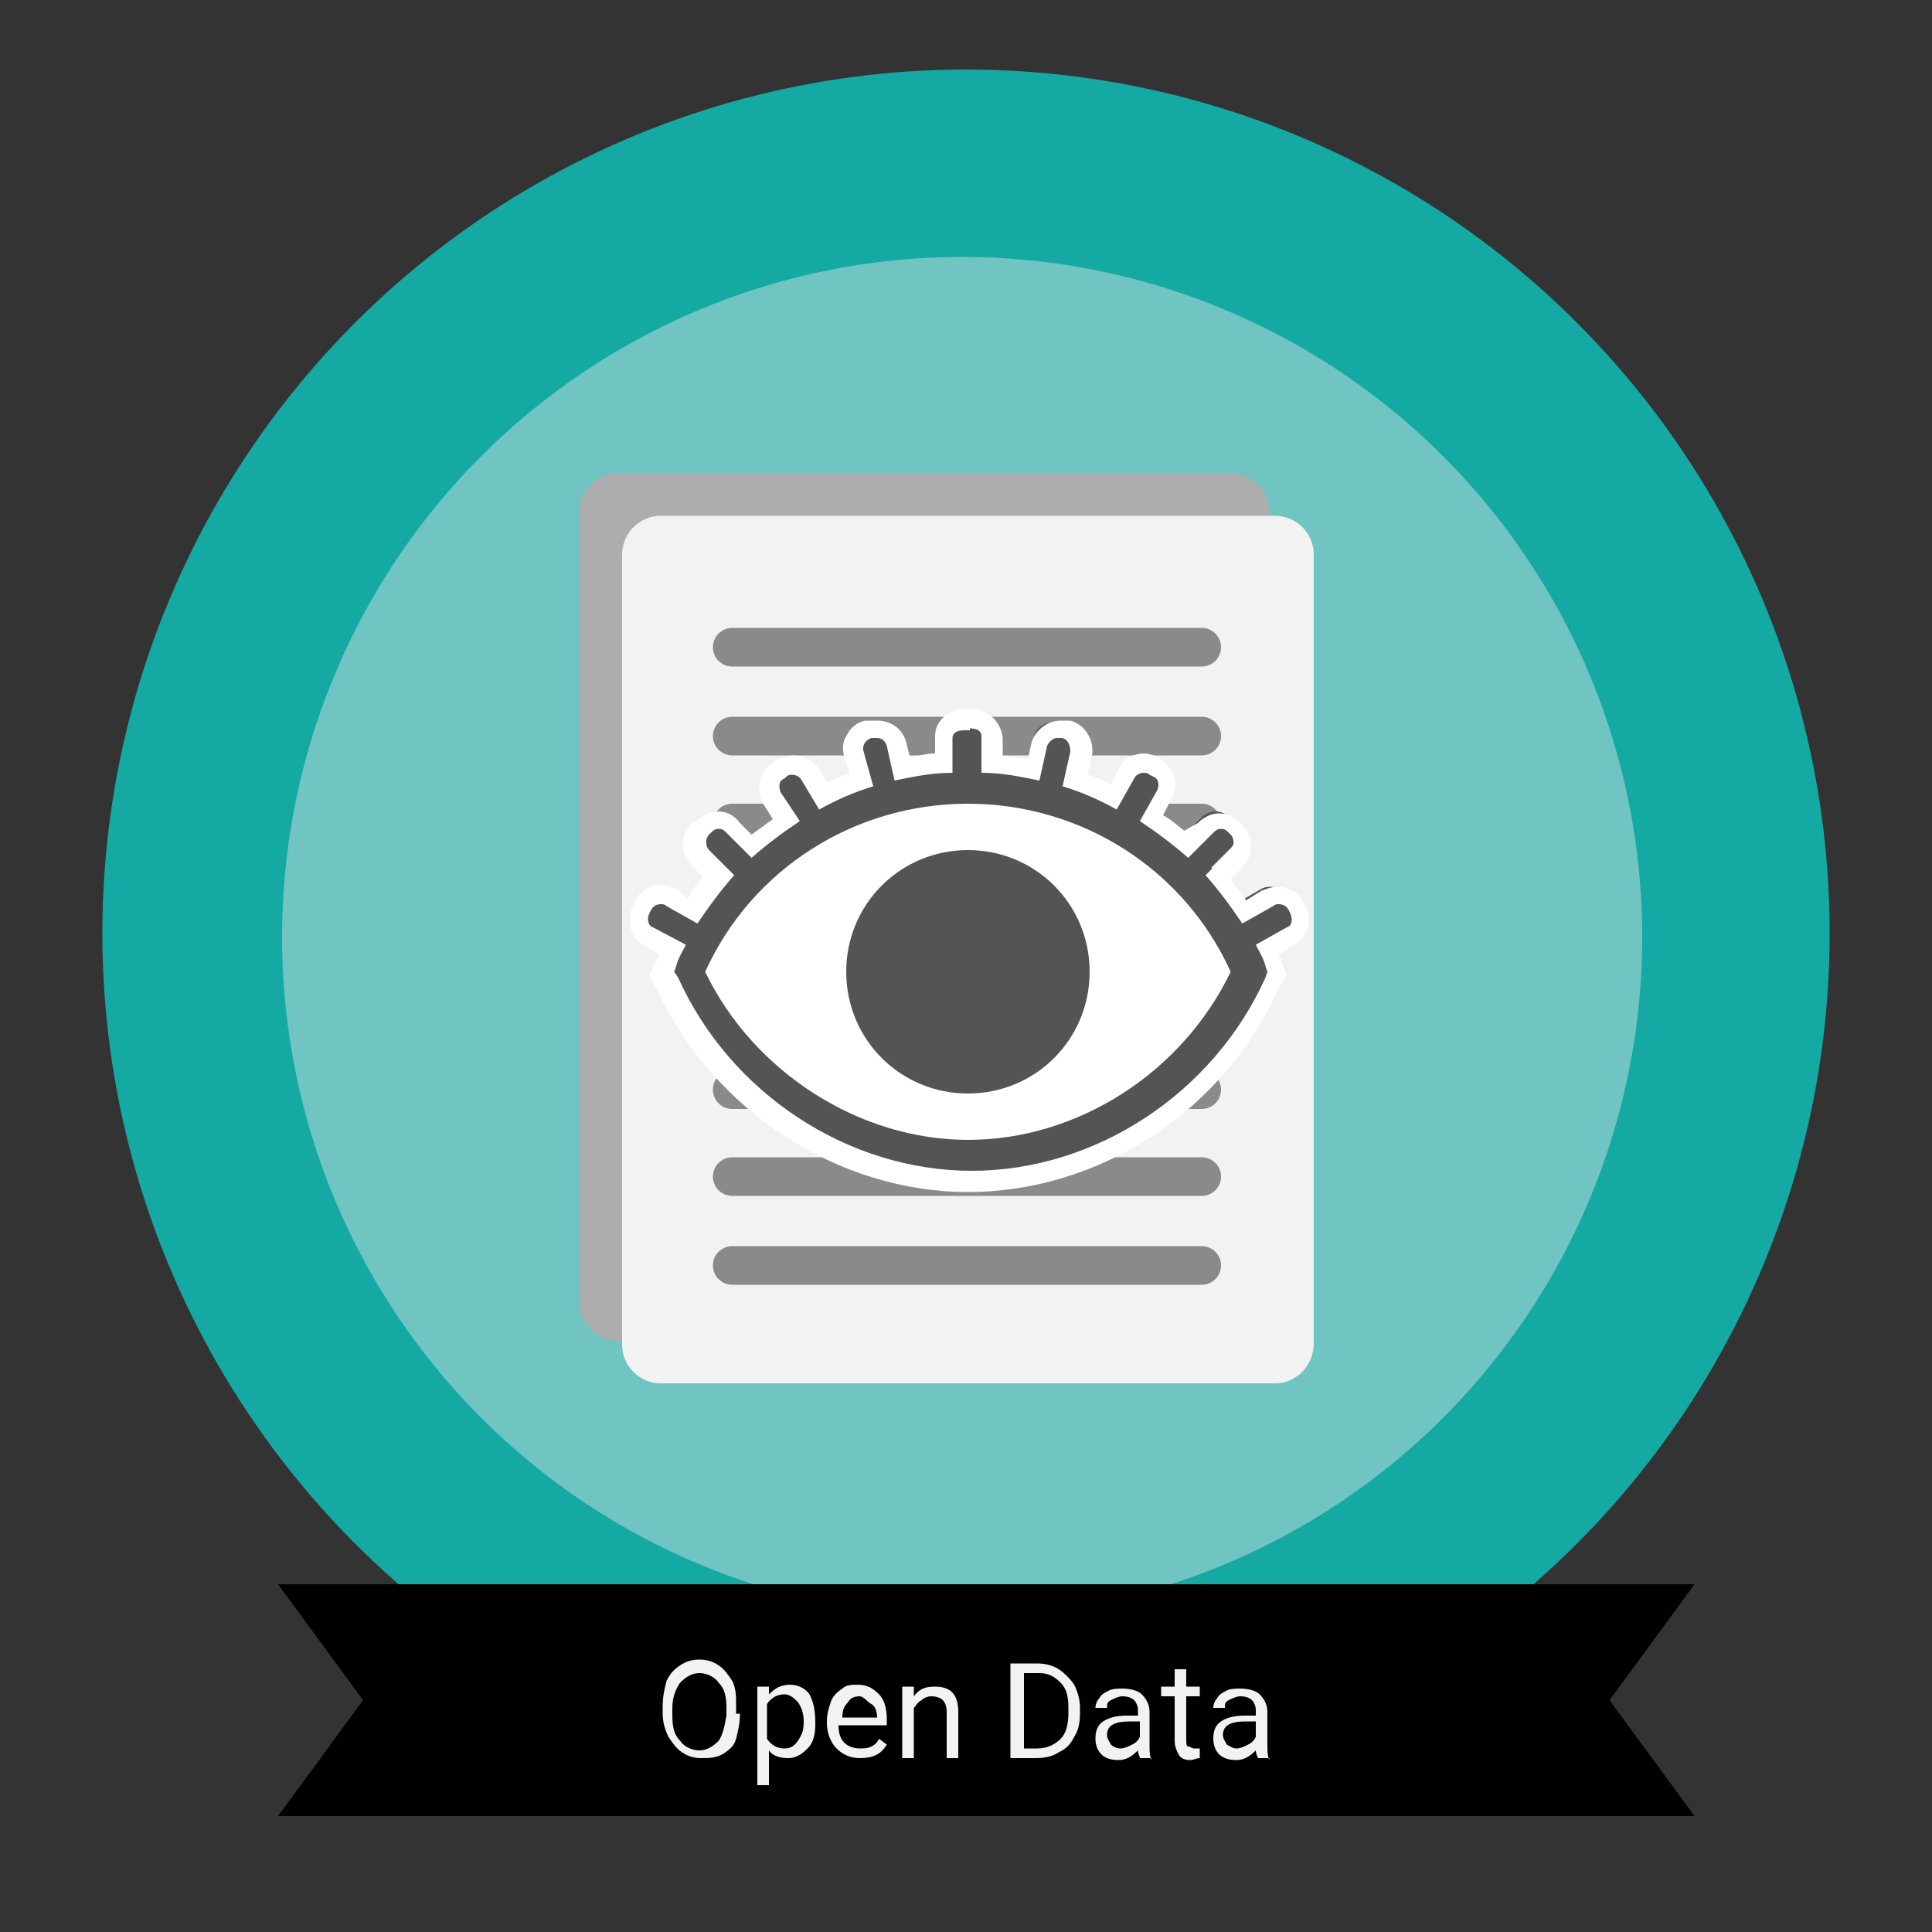 <?xml version="1.0" encoding="utf-8"?>
<!-- Generator: Adobe Illustrator 19.0.0, SVG Export Plug-In . SVG Version: 6.00 Build 0)  -->
<svg version="1.1" id="Layer_1" xmlns="http://www.w3.org/2000/svg" xmlns:xlink="http://www.w3.org/1999/xlink" x="0px" y="0px"
	 viewBox="0 0 100 100" style="enable-background:new 0 0 100 100;" xml:space="preserve">
<rect x="0" y="0" width="100" height="100" fill="#333333" stroke="none"/>
<style type="text/css">
	.st0{fill:#33454C;}
	.st1{fill:#00A199;}
	.st2{fill:#15A9A4;}
	.st3{opacity:0.43;fill:#E8E8E8;}
	.st4{fill:#F2F2F2;}
	.st5{fill:#ADADAD;}
	.st6{fill:none;stroke:#8A8A8A;stroke-width:2;stroke-linecap:round;stroke-miterlimit:10;}
	.st7{fill:#FFFFFF;}
	.st8{fill:#545454;}
</style>
<circle id="XMLID_456_" class="st0" cx="50" cy="48.3" r="44.7"/>
<circle id="XMLID_455_" class="st1" cx="49.8" cy="48.5" r="35.2"/>
<polygon id="XMLID_454_" points="87.7,94 14.4,94 18.8,88 14.4,82 87.7,82 83.3,88 "/>
<circle id="XMLID_453_" class="st2" cx="50" cy="48.3" r="44.7"/>
<circle id="XMLID_452_" class="st3" cx="49.8" cy="48.5" r="35.2"/>
<polygon id="XMLID_451_" points="87.7,94 14.4,94 18.8,88 14.4,82 87.7,82 83.3,88 "/>
<g id="XMLID_16_">
	<path id="XMLID_10_" class="st4" d="M38.3,88.7c0,0.5-0.1,0.9-0.2,1.3s-0.4,0.6-0.7,0.8C37,91,36.7,91,36.3,91
		c-0.4,0-0.7-0.1-1-0.3c-0.3-0.2-0.5-0.5-0.7-0.8c-0.2-0.4-0.3-0.8-0.3-1.2v-0.4c0-0.5,0.1-0.9,0.2-1.3c0.2-0.4,0.4-0.6,0.7-0.8
		c0.3-0.2,0.6-0.3,1-0.3c0.4,0,0.7,0.1,1,0.3c0.3,0.2,0.5,0.5,0.7,0.8c0.2,0.4,0.2,0.8,0.2,1.3V88.7z M37.6,88.4
		c0-0.6-0.1-1-0.4-1.3c-0.2-0.3-0.6-0.5-1-0.5c-0.4,0-0.7,0.2-1,0.5c-0.2,0.3-0.4,0.7-0.4,1.3v0.4c0,0.6,0.1,1,0.4,1.3
		c0.2,0.3,0.6,0.5,1,0.5c0.4,0,0.7-0.2,1-0.5c0.2-0.3,0.3-0.7,0.4-1.3V88.4z"/>
	<path id="XMLID_13_" class="st4" d="M42.2,89.2c0,0.6-0.1,1-0.4,1.3s-0.6,0.5-1,0.5c-0.4,0-0.8-0.1-1-0.4v1.8h-0.6v-5.1h0.6l0,0.4
		c0.3-0.3,0.6-0.5,1.1-0.5c0.4,0,0.8,0.2,1,0.5C42.1,88.1,42.2,88.5,42.2,89.2L42.2,89.2z M41.6,89.1c0-0.4-0.1-0.7-0.3-1
		c-0.2-0.2-0.4-0.4-0.7-0.4c-0.4,0-0.7,0.2-0.9,0.5V90c0.2,0.3,0.5,0.5,0.9,0.5c0.3,0,0.5-0.1,0.7-0.4S41.6,89.6,41.6,89.1z"/>
	<path id="XMLID_17_" class="st4" d="M44.5,91c-0.5,0-0.9-0.2-1.2-0.5c-0.3-0.3-0.5-0.8-0.5-1.3v-0.1c0-0.4,0.1-0.7,0.2-1
		s0.3-0.5,0.6-0.7c0.2-0.2,0.5-0.2,0.8-0.2c0.5,0,0.8,0.2,1.1,0.5c0.3,0.3,0.4,0.8,0.4,1.3v0.3h-2.5c0,0.4,0.1,0.7,0.3,0.9
		c0.2,0.2,0.5,0.3,0.8,0.3c0.2,0,0.4,0,0.6-0.1c0.2-0.1,0.3-0.2,0.4-0.4l0.4,0.3C45.6,90.8,45.2,91,44.5,91z M44.5,87.8
		c-0.3,0-0.5,0.1-0.6,0.3c-0.2,0.2-0.3,0.4-0.3,0.8h1.8v0c0-0.3-0.1-0.6-0.3-0.7S44.7,87.8,44.5,87.8z"/>
	<path id="XMLID_21_" class="st4" d="M47.3,87.3l0,0.5c0.3-0.4,0.6-0.5,1.1-0.5c0.8,0,1.2,0.4,1.2,1.3V91h-0.6v-2.4
		c0-0.3-0.1-0.5-0.2-0.6c-0.1-0.1-0.3-0.2-0.6-0.2c-0.2,0-0.4,0.1-0.5,0.2c-0.2,0.1-0.3,0.3-0.4,0.4V91h-0.6v-3.7H47.3z"/>
	<path id="XMLID_27_" class="st4" d="M52.3,91v-4.9h1.4c0.4,0,0.8,0.1,1.1,0.3c0.3,0.2,0.6,0.5,0.8,0.8c0.2,0.4,0.3,0.8,0.3,1.2v0.3
		c0,0.5-0.1,0.9-0.3,1.2c-0.2,0.4-0.4,0.6-0.8,0.8c-0.3,0.2-0.7,0.3-1.2,0.3H52.3z M53,86.6v3.9h0.7c0.5,0,0.9-0.2,1.2-0.5
		c0.3-0.3,0.4-0.8,0.4-1.3v-0.3c0-0.6-0.1-1-0.4-1.3c-0.3-0.3-0.6-0.5-1.1-0.5H53z"/>
	<path id="XMLID_30_" class="st4" d="M59,91c0-0.1-0.1-0.2-0.1-0.4c-0.3,0.3-0.6,0.5-1,0.5c-0.4,0-0.7-0.1-0.9-0.3
		c-0.2-0.2-0.3-0.5-0.3-0.8c0-0.4,0.1-0.7,0.4-0.9s0.7-0.3,1.2-0.3h0.6v-0.3c0-0.2-0.1-0.4-0.2-0.5s-0.3-0.2-0.6-0.2
		c-0.2,0-0.4,0.1-0.6,0.2c-0.2,0.1-0.2,0.2-0.2,0.4h-0.6c0-0.2,0.1-0.4,0.2-0.5c0.1-0.2,0.3-0.3,0.5-0.4c0.2-0.1,0.5-0.1,0.7-0.1
		c0.4,0,0.8,0.1,1,0.3c0.2,0.2,0.4,0.5,0.4,0.9v1.7c0,0.3,0,0.6,0.1,0.8V91H59z M58,90.5c0.2,0,0.4-0.1,0.6-0.2s0.3-0.2,0.4-0.4
		v-0.8h-0.5c-0.8,0-1.2,0.2-1.2,0.7c0,0.2,0.1,0.3,0.2,0.5C57.6,90.4,57.8,90.5,58,90.5z"/>
	<path id="XMLID_33_" class="st4" d="M61.4,86.4v0.9h0.7v0.5h-0.7v2.3c0,0.1,0,0.3,0.1,0.3s0.2,0.1,0.3,0.1c0.1,0,0.2,0,0.3,0V91
		c-0.2,0-0.3,0.1-0.5,0.1c-0.3,0-0.5-0.1-0.6-0.3c-0.1-0.2-0.2-0.4-0.2-0.7v-2.3h-0.7v-0.5h0.7v-0.9H61.4z"/>
	<path id="XMLID_36_" class="st4" d="M65.1,91c0-0.1-0.1-0.2-0.1-0.4c-0.3,0.3-0.6,0.5-1,0.5c-0.4,0-0.7-0.1-0.9-0.3
		c-0.2-0.2-0.3-0.5-0.3-0.8c0-0.4,0.1-0.7,0.4-0.9s0.7-0.3,1.2-0.3H65v-0.3c0-0.2-0.1-0.4-0.2-0.5s-0.3-0.2-0.6-0.2
		c-0.2,0-0.4,0.1-0.6,0.2c-0.2,0.1-0.2,0.2-0.2,0.4h-0.6c0-0.2,0.1-0.4,0.2-0.5c0.1-0.2,0.3-0.3,0.5-0.4c0.2-0.1,0.5-0.1,0.7-0.1
		c0.4,0,0.8,0.1,1,0.3c0.2,0.2,0.4,0.5,0.4,0.9v1.7c0,0.3,0,0.6,0.1,0.8V91H65.1z M64,90.5c0.2,0,0.4-0.1,0.6-0.2s0.3-0.2,0.4-0.4
		v-0.8h-0.5c-0.8,0-1.2,0.2-1.2,0.7c0,0.2,0.1,0.3,0.2,0.5C63.7,90.4,63.8,90.5,64,90.5z"/>
</g>
<path id="XMLID_153_" class="st5" d="M63.8,69.4H32c-1.1,0-2-0.9-2-2V26.5c0-1.1,0.9-2,2-2h31.7c1.1,0,2,0.9,2,2v40.8
	C65.8,68.5,64.9,69.4,63.8,69.4z"/>
<path id="XMLID_113_" class="st4" d="M66,71.6H34.2c-1.1,0-2-0.9-2-2V28.7c0-1.1,0.9-2,2-2H66c1.1,0,2,0.9,2,2v40.8
	C68,70.7,67.1,71.6,66,71.6z"/>
<g id="XMLID_142_">
	<line id="XMLID_2_" class="st6" x1="37.9" y1="33.5" x2="62.2" y2="33.5"/>
	<line id="XMLID_8_" class="st6" x1="37.9" y1="38.1" x2="62.2" y2="38.1"/>
	<line id="XMLID_7_" class="st6" x1="37.9" y1="42.6" x2="62.2" y2="42.6"/>
	<line id="XMLID_6_" class="st6" x1="37.9" y1="47.2" x2="62.2" y2="47.2"/>
	<line id="XMLID_5_" class="st6" x1="37.9" y1="51.8" x2="62.2" y2="51.8"/>
	<line id="XMLID_4_" class="st6" x1="37.9" y1="56.4" x2="62.2" y2="56.4"/>
	<line id="XMLID_3_" class="st6" x1="37.9" y1="60.9" x2="62.2" y2="60.9"/>
	<line id="XMLID_1_" class="st6" x1="37.9" y1="65.5" x2="62.2" y2="65.5"/>
</g>
<path id="XMLID_306_" class="st7" d="M50.1,41.6c-5.9,0-11.2,3.4-13.6,8.7C39,55.5,44.5,59,50.1,59s11.1-3.5,13.6-8.7
	C61.3,45,56,41.6,50.1,41.6z M50.1,56.7c-3.5,0-6.3-2.8-6.3-6.3c0-3.5,2.8-6.3,6.3-6.3c3.5,0,6.3,2.8,6.3,6.3
	C56.4,53.8,53.6,56.7,50.1,56.7z"/>
<g id="XMLID_312_">
	<path id="XMLID_46_" class="st8" d="M50.1,61.1c-6.6,0-12.9-4.1-15.7-10.3l-0.3-0.5l0.3-0.6c0.1-0.2,0.2-0.5,0.3-0.7l-1.2-0.7
		c-0.5-0.3-0.7-0.9-0.4-1.4l0.1-0.2c0.2-0.3,0.5-0.5,0.9-0.5c0.2,0,0.4,0,0.5,0.1l1.2,0.7c0.4-0.7,0.9-1.2,1.3-1.8l-0.9-0.9
		c-0.4-0.4-0.4-1.1,0-1.5l0.2-0.2c0.1-0.2,0.4-0.3,0.7-0.3s0.5,0.1,0.7,0.3l1,1c0.6-0.5,1.2-0.9,1.8-1.4l-0.7-1.2
		c-0.1-0.2-0.2-0.5-0.1-0.8c0.1-0.3,0.2-0.5,0.5-0.6l0.1-0.1c0.2-0.1,0.4-0.2,0.6-0.2c0.4,0,0.7,0.2,0.9,0.5l0.7,1.1
		c0.7-0.3,1.3-0.6,2-0.9l-0.4-1.3c-0.1-0.3,0-0.5,0.1-0.8c0.1-0.3,0.4-0.4,0.6-0.5l0.2,0c0,0,0.1,0,0.2,0c0.5,0,0.9,0.3,1,0.8
		l0.3,1.3c0.8-0.2,1.4-0.2,2.1-0.3v-1.4c0-0.5,0.5-0.9,1.1-0.9h0.2c0.6,0,1.1,0.4,1.1,0.9v1.4c0.7,0,1.4,0.1,2.1,0.3l0.3-1.3
		c0.1-0.5,0.5-0.8,1-0.8c0.1,0,0.2,0,0.3,0l0.2,0c0.6,0.2,0.9,0.7,0.8,1.3l-0.4,1.3c0.7,0.2,1.3,0.5,2,0.8l0.7-1.2
		c0.2-0.3,0.5-0.5,0.9-0.5c0.2,0,0.4,0,0.5,0.1l0.2,0.1c0.5,0.3,0.6,0.9,0.4,1.4l-0.7,1.2c0.6,0.4,1.2,0.8,1.8,1.4l1-1
		c0.2-0.2,0.5-0.3,0.7-0.3c0.3,0,0.5,0.1,0.7,0.3l0.1,0.1c0.4,0.4,0.4,1.1,0,1.5l-1,1c0.5,0.6,0.9,1.2,1.4,1.8l1.2-0.7
		c0.2-0.1,0.3-0.1,0.5-0.1c0.4,0,0.7,0.2,0.9,0.5L67,47c0.1,0.2,0.2,0.5,0.1,0.8c-0.1,0.3-0.2,0.5-0.5,0.6l-1.2,0.7
		c0.1,0.2,0.2,0.5,0.3,0.7l0.2,0.5l-0.2,0.5C63,57,56.7,61.1,50.1,61.1z M37.1,50.3c2.5,4.9,7.7,8.2,13.1,8.2
		c5.4,0,10.6-3.3,13.1-8.2c-2.3-5-7.4-8.2-13.1-8.2C44.5,42.1,39.4,45.3,37.1,50.3z"/>
	<path id="XMLID_41_" class="st7" d="M50.2,37.7c0.3,0,0.6,0.1,0.6,0.4V40c1.1,0,2,0.2,3,0.4l0.4-1.8c0.1-0.2,0.3-0.4,0.5-0.4
		c0,0,0.1,0,0.1,0l0.2,0c0.3,0.1,0.4,0.4,0.4,0.7L55,40.7c1,0.3,1.9,0.7,2.8,1.2l0.9-1.6c0.1-0.2,0.3-0.3,0.5-0.3
		c0.1,0,0.2,0,0.3,0.1l0.2,0.1c0.3,0.1,0.3,0.5,0.2,0.7l-0.9,1.6c0.9,0.6,1.7,1.2,2.5,1.9l1.3-1.3c0.1-0.1,0.2-0.2,0.4-0.2
		s0.3,0.1,0.4,0.2l0.1,0.1c0.2,0.2,0.2,0.6,0,0.8l-1.3,1.3c0.7,0.8,1.3,1.6,1.9,2.5l1.6-0.9c0.1-0.1,0.2-0.1,0.3-0.1
		c0.2,0,0.4,0.1,0.5,0.3l0.1,0.2c0.1,0.3,0.1,0.6-0.2,0.7l-1.6,0.9c0.2,0.4,0.4,0.7,0.5,1.1l0.1,0.3l-0.1,0.3c-2.7,6-8.8,10-15.2,10
		c-6.4,0-12.5-4-15.2-10l-0.2-0.3l0.1-0.3c0.1-0.4,0.3-0.7,0.5-1.1L33.8,48c-0.3-0.1-0.3-0.5-0.2-0.7l0.1-0.2
		c0.1-0.2,0.3-0.3,0.5-0.3c0.1,0,0.2,0,0.3,0.1l1.6,0.9c0.6-0.9,1.2-1.7,1.9-2.5l-1.3-1.3c-0.2-0.2-0.2-0.6,0-0.8l0.1-0.1
		c0.1-0.1,0.2-0.2,0.4-0.2s0.3,0.1,0.4,0.2l1.3,1.3c0.8-0.7,1.6-1.3,2.5-1.9L40.4,41c-0.1-0.3-0.1-0.6,0.2-0.7l0.1-0.1
		c0.1-0.1,0.2-0.1,0.3-0.1c0.2,0,0.4,0.1,0.5,0.3l0.9,1.5c0.9-0.5,1.8-0.9,2.8-1.2l-0.5-1.8c-0.1-0.3,0.1-0.6,0.4-0.7l0.2,0
		c0,0,0.1,0,0.1,0c0.2,0,0.4,0.1,0.5,0.4l0.4,1.8c1-0.2,1.9-0.4,3-0.4v-1.8c0-0.3,0.3-0.4,0.6-0.4H50.2 M50.1,59
		c5.7,0,11.1-3.5,13.6-8.7c-2.4-5.3-7.7-8.7-13.6-8.7c-5.9,0-11.2,3.4-13.6,8.7C39,55.5,44.5,59,50.1,59 M50.2,36.7H50
		c-0.9,0-1.6,0.6-1.6,1.4V39c-0.4,0-0.8,0.1-1.3,0.2l-0.2-0.8c-0.2-0.7-0.8-1.1-1.5-1.1c-0.1,0-0.2,0-0.4,0l-0.2,0
		c-0.5,0.1-0.8,0.4-1,0.8c-0.2,0.3-0.2,0.7-0.1,1.1L44,40c-0.4,0.2-0.8,0.3-1.2,0.5l-0.4-0.7c-0.3-0.4-0.8-0.7-1.3-0.7
		c-0.3,0-0.5,0.1-0.8,0.2l-0.1,0l0,0L40,39.5c-0.7,0.4-0.9,1.3-0.5,2.1l0.5,0.8c-0.4,0.3-0.7,0.5-1.1,0.8l-0.6-0.6
		C38,42.2,37.6,42,37.2,42c-0.4,0-0.7,0.1-1,0.4L36,42.5l-0.1,0l-0.1,0.1c-0.6,0.6-0.6,1.6,0,2.2l0.6,0.6c-0.3,0.3-0.6,0.7-0.8,1.1
		L35,46c-0.2-0.1-0.5-0.2-0.8-0.2c-0.5,0-1.1,0.3-1.3,0.8l-0.1,0.2c-0.4,0.8-0.2,1.7,0.5,2.1l0.8,0.5c0,0.1-0.1,0.2-0.1,0.3L33.8,50
		l-0.2,0.5l0.3,0.5l0.1,0.2c2.9,6.3,9.4,10.5,16.1,10.5c6.8,0,13.3-4.2,16.1-10.6l0.2-0.3l0.2-0.4l-0.2-0.4l-0.1-0.3
		c0-0.1-0.1-0.2-0.1-0.3l0.8-0.5c0.7-0.4,1-1.4,0.5-2.1l-0.1-0.2c-0.3-0.5-0.8-0.7-1.3-0.7c-0.3,0-0.5,0.1-0.8,0.2l-0.8,0.5
		c-0.3-0.4-0.5-0.7-0.8-1.1l0.6-0.6c0.6-0.6,0.6-1.6,0-2.2l-0.1-0.1c-0.3-0.3-0.7-0.5-1.1-0.5c-0.4,0-0.8,0.2-1.1,0.5L61.3,43
		c-0.4-0.3-0.7-0.6-1.1-0.8l0.4-0.8c0.2-0.4,0.3-0.8,0.2-1.1c-0.1-0.4-0.4-0.8-0.7-1L60,39.2c-0.3-0.1-0.5-0.2-0.8-0.2
		c-0.5,0-1.1,0.3-1.3,0.8l-0.4,0.8c-0.4-0.2-0.8-0.4-1.2-0.5l0.2-0.9c0.2-0.8-0.3-1.7-1.1-1.9l0,0l0,0l-0.2,0c-0.1,0-0.2,0-0.3,0
		c-0.7,0-1.3,0.5-1.5,1.1l-0.2,0.9c-0.4-0.1-0.9-0.1-1.3-0.2v-0.9C51.8,37.3,51.1,36.7,50.2,36.7L50.2,36.7z M37.6,50.3
		c2.3-4.7,7.2-7.7,12.5-7.7c5.3,0,10.2,3,12.5,7.7C60.2,55,55.2,58,50.1,58C45,58,40,55,37.6,50.3L37.6,50.3z"/>
</g>
<g id="XMLID_313_">
	<path id="XMLID_25_" class="st8" d="M50.1,57.2c-3.8,0-6.8-3.1-6.8-6.8s3.1-6.8,6.8-6.8c3.8,0,6.8,3.1,6.8,6.8S53.9,57.2,50.1,57.2
		z"/>
	<path id="XMLID_22_" class="st7" d="M50.1,44c3.5,0,6.3,2.8,6.3,6.3c0,3.5-2.8,6.3-6.3,6.3c-3.5,0-6.3-2.8-6.3-6.3
		C43.8,46.8,46.6,44,50.1,44 M50.1,43c-4,0-7.3,3.3-7.3,7.3c0,4,3.3,7.3,7.3,7.3c4,0,7.3-3.3,7.3-7.3C57.4,46.3,54.2,43,50.1,43
		L50.1,43z"/>
</g>
</svg>
